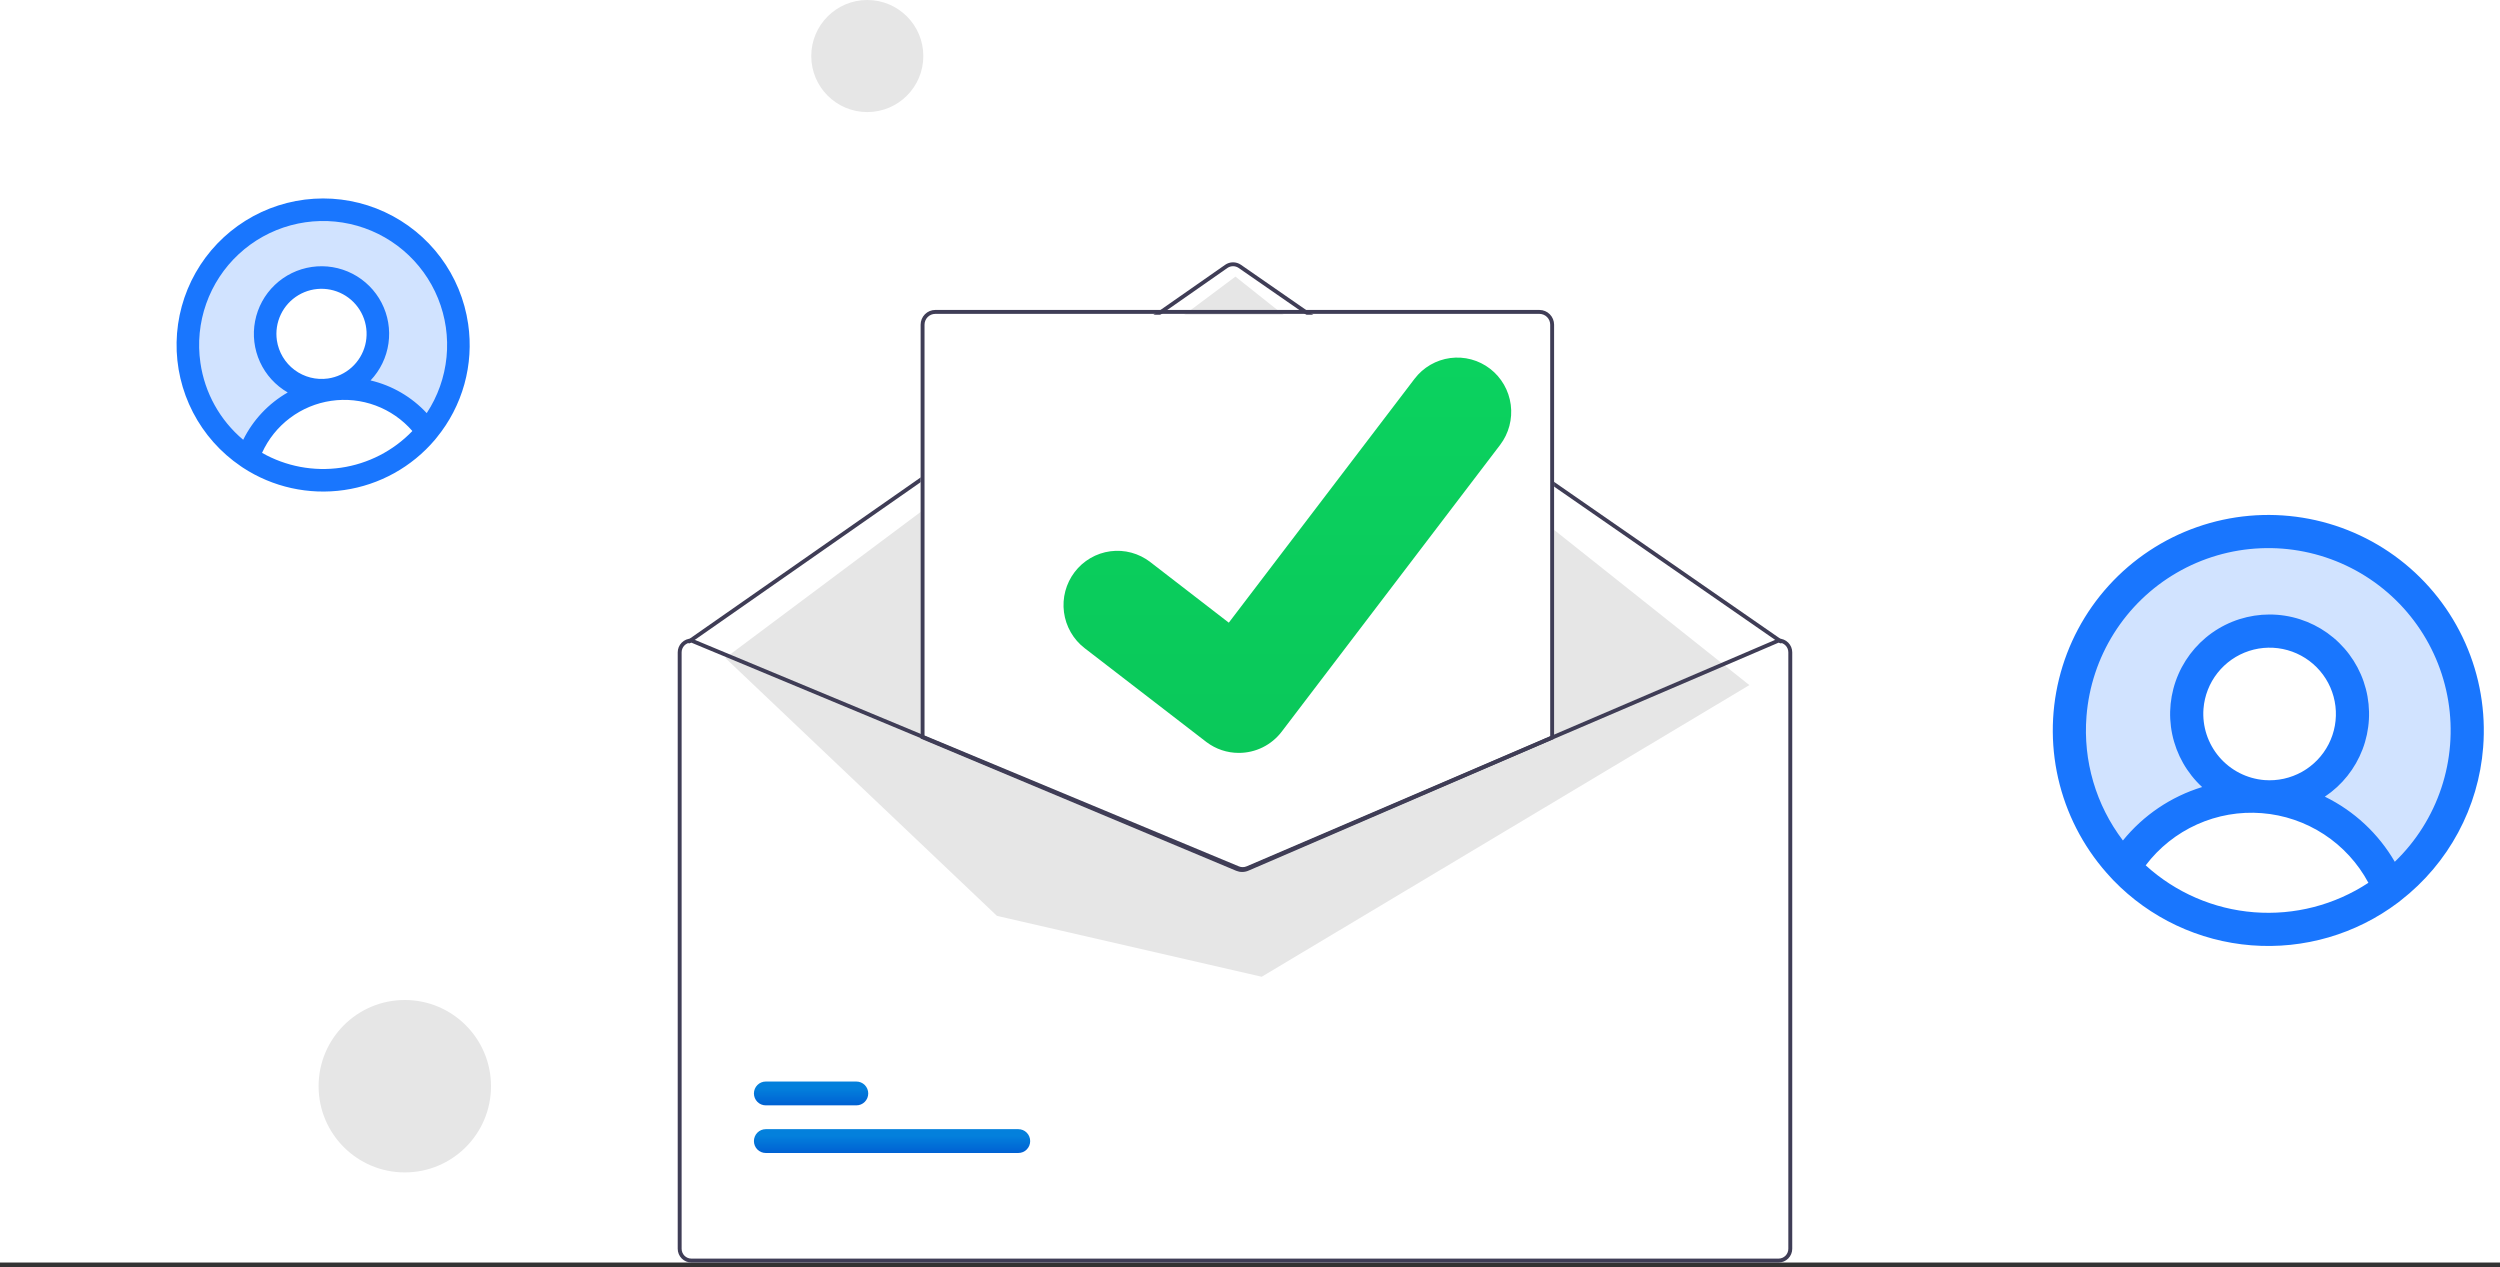 <svg width="290" height="147" viewBox="0 0 290 147" fill="none" xmlns="http://www.w3.org/2000/svg">
<rect x="0" y="0" width="290" height="147" fill="#333333" stroke="none"/>
<rect width="290" height="146.453" fill="white"/>
<path d="M100.605 13C104.195 13 107.105 10.09 107.105 6.5C107.105 2.91 104.195 0 100.605 0C97.016 0 94.106 2.91 94.106 6.5C94.106 10.09 97.016 13 100.605 13Z" fill="#E6E6E6"/>
<path d="M46.957 136C52.48 136 56.957 131.523 56.957 126C56.957 120.477 52.48 116 46.957 116C41.434 116 36.957 120.477 36.957 126C36.957 131.523 41.434 136 46.957 136Z" fill="#E6E6E6"/>
<path d="M206.568 74.629C206.522 74.629 206.477 74.614 206.439 74.588L143.682 31.082C143.491 30.95 143.264 30.88 143.032 30.88C142.8 30.881 142.573 30.952 142.382 31.084L80.078 74.588C80.029 74.622 79.968 74.635 79.908 74.625C79.849 74.615 79.796 74.581 79.762 74.532C79.727 74.483 79.714 74.423 79.724 74.364C79.734 74.305 79.768 74.252 79.817 74.218L142.122 30.714C142.389 30.529 142.706 30.429 143.031 30.429C143.357 30.428 143.674 30.527 143.942 30.711L206.698 74.217C206.738 74.245 206.768 74.284 206.783 74.33C206.799 74.375 206.799 74.424 206.785 74.47C206.77 74.516 206.742 74.556 206.703 74.585C206.664 74.613 206.617 74.629 206.568 74.629L206.568 74.629Z" fill="#3F3D56"/>
<path d="M84.141 76.325L143.31 32.086L202.928 79.472L146.358 113.304L115.646 106.241L84.141 76.325Z" fill="#E6E6E6"/>
<path d="M118.129 133.746H88.826C88.646 133.746 88.468 133.71 88.301 133.641C88.135 133.572 87.984 133.47 87.857 133.342C87.729 133.214 87.628 133.061 87.559 132.894C87.491 132.726 87.455 132.546 87.455 132.365C87.455 132.183 87.491 132.003 87.559 131.836C87.628 131.668 87.729 131.515 87.857 131.387C87.984 131.259 88.135 131.157 88.301 131.088C88.468 131.019 88.646 130.983 88.826 130.983H118.129C118.309 130.983 118.487 131.019 118.654 131.088C118.82 131.157 118.971 131.259 119.098 131.387C119.226 131.515 119.327 131.668 119.396 131.836C119.465 132.003 119.5 132.183 119.5 132.365C119.5 132.546 119.465 132.726 119.396 132.894C119.327 133.061 119.226 133.214 119.098 133.342C118.971 133.47 118.82 133.572 118.654 133.641C118.487 133.71 118.309 133.746 118.129 133.746Z" fill="url(#paint0_linear_199_13159)"/>
<path d="M99.344 128.221H88.826C88.646 128.221 88.468 128.186 88.302 128.116C88.135 128.047 87.984 127.945 87.857 127.817C87.73 127.689 87.628 127.537 87.559 127.369C87.491 127.201 87.455 127.021 87.455 126.84C87.455 126.658 87.491 126.479 87.559 126.311C87.628 126.143 87.73 125.991 87.857 125.863C87.984 125.734 88.135 125.633 88.302 125.563C88.468 125.494 88.646 125.458 88.826 125.459H99.344C99.524 125.458 99.702 125.494 99.868 125.563C100.035 125.633 100.186 125.734 100.313 125.863C100.441 125.991 100.542 126.143 100.611 126.311C100.68 126.479 100.715 126.658 100.715 126.84C100.715 127.021 100.68 127.201 100.611 127.369C100.542 127.537 100.441 127.689 100.313 127.817C100.186 127.945 100.035 128.047 99.868 128.116C99.702 128.186 99.524 128.221 99.344 128.221Z" fill="url(#paint1_linear_199_13159)"/>
<path d="M144.092 100.596C143.869 100.596 143.648 100.553 143.441 100.469L106.793 85.364V38.083C106.793 37.665 106.961 37.264 107.258 36.968C107.556 36.673 107.96 36.507 108.381 36.506H178.688C179.109 36.507 179.512 36.673 179.81 36.968C180.107 37.264 180.275 37.665 180.275 38.083V85.397L180.206 85.427L144.762 100.462C144.55 100.55 144.322 100.596 144.092 100.596Z" fill="white"/>
<path d="M144.09 101.149C143.853 101.149 143.618 101.102 143.399 101.012L106.793 85.671V37.666C106.793 37.212 106.972 36.777 107.29 36.456C107.608 36.135 108.039 35.954 108.489 35.954H178.579C179.029 35.954 179.46 36.135 179.778 36.456C180.096 36.777 180.275 37.212 180.275 37.666V85.703L144.803 101.004C144.577 101.099 144.335 101.149 144.09 101.149ZM107.245 85.366L143.571 100.59C143.91 100.728 144.289 100.726 144.626 100.583L179.823 85.402V37.666C179.823 37.334 179.692 37.014 179.458 36.779C179.225 36.543 178.909 36.411 178.58 36.41H108.489C108.159 36.411 107.843 36.543 107.61 36.779C107.377 37.014 107.246 37.334 107.245 37.666L107.245 85.366Z" fill="#3F3D56"/>
<path d="M206.312 74.076H206.267L180.228 85.233L144.603 100.498C144.463 100.557 144.314 100.588 144.163 100.588C144.012 100.589 143.862 100.56 143.722 100.503L106.967 85.201L80.289 74.094L80.248 74.076H80.203C79.782 74.076 79.378 74.245 79.081 74.543C78.783 74.842 78.616 75.247 78.615 75.669V144.86C78.616 145.283 78.783 145.687 79.081 145.986C79.378 146.285 79.782 146.453 80.203 146.453H206.312C206.733 146.453 207.137 146.285 207.434 145.986C207.732 145.687 207.899 145.283 207.9 144.86V75.669C207.899 75.247 207.732 74.842 207.434 74.543C207.137 74.245 206.733 74.076 206.312 74.076ZM207.446 144.86C207.446 145.162 207.327 145.451 207.114 145.665C206.901 145.878 206.613 145.998 206.312 145.998H80.203C79.902 145.998 79.614 145.878 79.401 145.665C79.189 145.451 79.069 145.162 79.069 144.86V75.669C79.069 75.375 79.183 75.092 79.386 74.88C79.59 74.668 79.867 74.543 80.16 74.531L106.967 85.693L143.548 100.924C143.944 101.086 144.388 101.083 144.782 100.917L180.228 85.727L206.358 74.531C206.65 74.544 206.926 74.669 207.129 74.881C207.332 75.093 207.446 75.375 207.446 75.669V144.86Z" fill="#3F3D56"/>
<path d="M143.697 87.336C142.349 87.338 141.038 86.9 139.959 86.086L139.893 86.036L125.817 75.186C125.165 74.684 124.618 74.057 124.207 73.341C123.796 72.625 123.529 71.835 123.421 71.016C123.313 70.196 123.367 69.363 123.579 68.564C123.791 67.766 124.157 67.017 124.657 66.361C125.156 65.704 125.779 65.153 126.49 64.74C127.201 64.326 127.986 64.057 128.8 63.948C129.614 63.84 130.441 63.894 131.235 64.107C132.028 64.321 132.772 64.689 133.424 65.192L142.541 72.23L164.086 43.943C164.585 43.287 165.208 42.737 165.919 42.323C166.63 41.91 167.415 41.641 168.23 41.533C169.044 41.425 169.871 41.479 170.664 41.693C171.458 41.906 172.201 42.275 172.853 42.778L172.719 42.961L172.857 42.781C174.171 43.798 175.031 45.299 175.248 46.953C175.465 48.608 175.021 50.282 174.014 51.607L148.672 84.879C148.086 85.646 147.332 86.266 146.469 86.692C145.607 87.118 144.658 87.339 143.697 87.336Z" fill="url(#paint2_linear_199_13159)"/>
<path opacity="0.2" d="M264.879 62.139C260.214 61.772 255.548 62.824 251.497 65.156C247.447 67.488 244.202 70.991 242.191 75.2C240.181 79.41 239.499 84.13 240.237 88.735C240.974 93.341 243.096 97.615 246.322 100.995C247.99 98.271 250.382 96.061 253.234 94.61C256.086 93.159 259.285 92.523 262.478 92.774C260.578 92.625 258.765 91.918 257.268 90.742C255.77 89.566 254.656 87.975 254.067 86.168C253.477 84.362 253.437 82.422 253.953 80.594C254.47 78.766 255.518 77.132 256.966 75.899C258.415 74.665 260.198 73.888 262.09 73.664C263.982 73.441 265.899 73.782 267.597 74.644C269.295 75.506 270.699 76.851 271.632 78.508C272.564 80.165 272.982 82.06 272.834 83.953C272.635 86.492 271.432 88.848 269.49 90.502C267.548 92.156 265.025 92.973 262.478 92.774C265.671 93.024 268.732 94.15 271.323 96.028C273.914 97.905 275.933 100.461 277.156 103.411C280.869 100.576 283.631 96.683 285.077 92.249C286.522 87.815 286.584 83.047 285.254 78.575C283.924 74.103 281.264 70.138 277.626 67.204C273.988 64.269 269.543 62.503 264.879 62.139Z" fill="#1976FE"/>
<path d="M288.046 86.691C288.372 82.546 287.659 78.385 285.971 74.585C284.283 70.785 281.674 67.466 278.379 64.928C275.085 62.391 271.209 60.715 267.104 60.053C262.998 59.391 258.792 59.763 254.867 61.136C250.942 62.509 247.421 64.84 244.624 67.916C241.827 70.993 239.841 74.719 238.847 78.757C237.854 82.794 237.883 87.016 238.933 91.039C239.982 95.062 242.019 98.76 244.859 101.798L245.148 102.11C249.388 106.496 255.087 109.181 261.17 109.657C267.252 110.134 273.299 108.37 278.172 104.698L278.506 104.435C281.243 102.304 283.506 99.625 285.149 96.57C286.792 93.514 287.778 90.15 288.046 86.691ZM242.033 83.085C242.3 79.67 243.392 76.371 245.215 73.471C247.039 70.571 249.54 68.157 252.503 66.438C255.466 64.718 258.803 63.744 262.226 63.599C265.649 63.453 269.056 64.142 272.154 65.604C275.252 67.067 277.949 69.26 280.012 71.995C282.075 74.73 283.443 77.925 283.998 81.305C284.552 84.686 284.278 88.15 283.197 91.401C282.117 94.652 280.263 97.591 277.795 99.967C275.9 96.7 273.076 94.07 269.682 92.412C271.677 91.08 273.206 89.16 274.058 86.918C274.911 84.677 275.043 82.225 274.437 79.905C273.831 77.585 272.517 75.511 270.678 73.972C268.839 72.433 266.565 71.505 264.174 71.318C261.783 71.13 259.393 71.693 257.336 72.926C255.28 74.16 253.659 76.004 252.699 78.202C251.739 80.399 251.488 82.841 251.98 85.188C252.473 87.535 253.685 89.671 255.447 91.297C251.837 92.406 248.637 94.564 246.257 97.496C243.125 93.375 241.622 88.245 242.033 83.085ZM255.604 82.22C255.723 80.704 256.289 79.257 257.23 78.062C258.172 76.867 259.446 75.978 260.893 75.507C262.34 75.037 263.894 75.006 265.358 75.418C266.823 75.831 268.132 76.668 269.12 77.824C270.109 78.981 270.732 80.404 270.911 81.915C271.091 83.425 270.818 84.955 270.128 86.311C269.438 87.666 268.361 88.787 267.034 89.531C265.706 90.274 264.189 90.608 262.672 90.489C260.64 90.323 258.757 89.361 257.433 87.812C256.108 86.263 255.451 84.252 255.604 82.22ZM248.9 100.379C250.457 98.321 252.507 96.688 254.862 95.63C257.216 94.572 259.798 94.123 262.371 94.325C264.944 94.526 267.425 95.372 269.586 96.784C271.746 98.196 273.517 100.128 274.735 102.404C270.816 104.986 266.149 106.189 261.47 105.822C256.792 105.456 252.369 103.54 248.9 100.379Z" fill="#1976FE"/>
<path opacity="0.2" d="M35.275 24.771C32.126 25.227 29.189 26.625 26.852 28.78C24.516 30.934 22.889 33.744 22.187 36.838C21.485 39.931 21.741 43.164 22.922 46.108C24.102 49.051 26.151 51.568 28.797 53.326C29.495 51.269 30.75 49.444 32.423 48.054C34.097 46.664 36.124 45.762 38.279 45.449C36.996 45.635 35.688 45.438 34.518 44.883C33.349 44.328 32.371 43.44 31.709 42.33C31.047 41.221 30.73 39.94 30.798 38.65C30.866 37.36 31.316 36.119 32.091 35.084C32.867 34.048 33.933 33.265 35.154 32.833C36.376 32.401 37.698 32.34 38.954 32.657C40.21 32.973 41.343 33.654 42.209 34.614C43.076 35.573 43.638 36.767 43.824 38.045C44.073 39.759 43.628 41.502 42.589 42.89C41.549 44.279 39.998 45.199 38.279 45.449C40.434 45.136 42.633 45.423 44.633 46.28C46.633 47.137 48.356 48.529 49.61 50.302C51.647 47.864 52.895 44.868 53.188 41.71C53.482 38.552 52.808 35.381 51.255 32.614C49.701 29.848 47.343 27.618 44.489 26.217C41.636 24.817 38.423 24.312 35.275 24.771Z" fill="#1976FE"/>
<path d="M54.306 37.58C53.901 34.782 52.803 32.129 51.114 29.862C49.424 27.594 47.195 25.785 44.629 24.596C42.064 23.407 39.242 22.877 36.419 23.054C33.597 23.231 30.863 24.109 28.466 25.609C26.069 27.108 24.083 29.182 22.69 31.643C21.296 34.103 20.538 36.872 20.485 39.699C20.432 42.526 21.085 45.321 22.385 47.832C23.684 50.343 25.59 52.49 27.929 54.079L28.168 54.243C31.639 56.516 35.821 57.441 39.927 56.844C44.032 56.248 47.779 54.171 50.459 51.004L50.641 50.779C52.137 48.955 53.236 46.839 53.867 44.566C54.498 42.293 54.648 39.914 54.306 37.58ZM23.248 42.092C22.912 39.787 23.141 37.435 23.916 35.238C24.69 33.041 25.987 31.065 27.694 29.48C29.401 27.895 31.468 26.748 33.716 26.138C35.965 25.528 38.328 25.473 40.602 25.978C42.876 26.483 44.994 27.533 46.773 29.038C48.551 30.542 49.938 32.456 50.813 34.615C51.688 36.774 52.026 39.113 51.797 41.431C51.568 43.749 50.78 45.977 49.499 47.923C47.752 46.04 45.485 44.72 42.985 44.13C44.108 42.947 44.834 41.444 45.063 39.829C45.292 38.215 45.012 36.569 44.262 35.121C43.512 33.673 42.329 32.494 40.879 31.75C39.428 31.005 37.781 30.731 36.167 30.965C34.553 31.2 33.052 31.931 31.873 33.058C30.694 34.185 29.896 35.651 29.589 37.253C29.282 38.854 29.482 40.511 30.16 41.994C30.839 43.477 31.963 44.711 33.376 45.526C31.148 46.803 29.35 48.714 28.211 51.016C25.516 48.752 23.749 45.576 23.248 42.092ZM32.118 39.482C31.97 38.458 32.128 37.414 32.573 36.48C33.018 35.546 33.73 34.765 34.619 34.236C35.508 33.707 36.534 33.453 37.567 33.507C38.6 33.561 39.594 33.92 40.423 34.538C41.252 35.157 41.88 36.008 42.225 36.983C42.571 37.958 42.619 39.013 42.365 40.016C42.111 41.018 41.565 41.923 40.796 42.615C40.027 43.308 39.071 43.757 38.047 43.906C36.675 44.101 35.281 43.745 34.17 42.916C33.06 42.087 32.322 40.853 32.118 39.482ZM30.397 52.532C31.121 50.933 32.236 49.542 33.638 48.487C35.041 47.432 36.686 46.747 38.423 46.495C40.16 46.242 41.932 46.431 43.577 47.043C45.222 47.655 46.686 48.672 47.835 49.998C45.624 52.299 42.709 53.797 39.55 54.256C36.392 54.714 33.172 54.108 30.397 52.532Z" fill="#1976FE"/>
<defs>
<linearGradient id="paint0_linear_199_13159" x1="103.478" y1="130.983" x2="103.478" y2="133.746" gradientUnits="userSpaceOnUse">
<stop offset="0.276" stop-color="#0380DC"/>
<stop offset="1" stop-color="#0061D3"/>
</linearGradient>
<linearGradient id="paint1_linear_199_13159" x1="94.085" y1="125.459" x2="94.085" y2="128.221" gradientUnits="userSpaceOnUse">
<stop offset="0.276" stop-color="#0380DC"/>
<stop offset="1" stop-color="#0061D3"/>
</linearGradient>
<linearGradient id="paint2_linear_199_13159" x1="149.335" y1="41.479" x2="149.335" y2="87.336" gradientUnits="userSpaceOnUse">
<stop stop-color="#0BD25F"/>
<stop offset="1" stop-color="#0AC85A"/>
</linearGradient>
</defs>
</svg>
